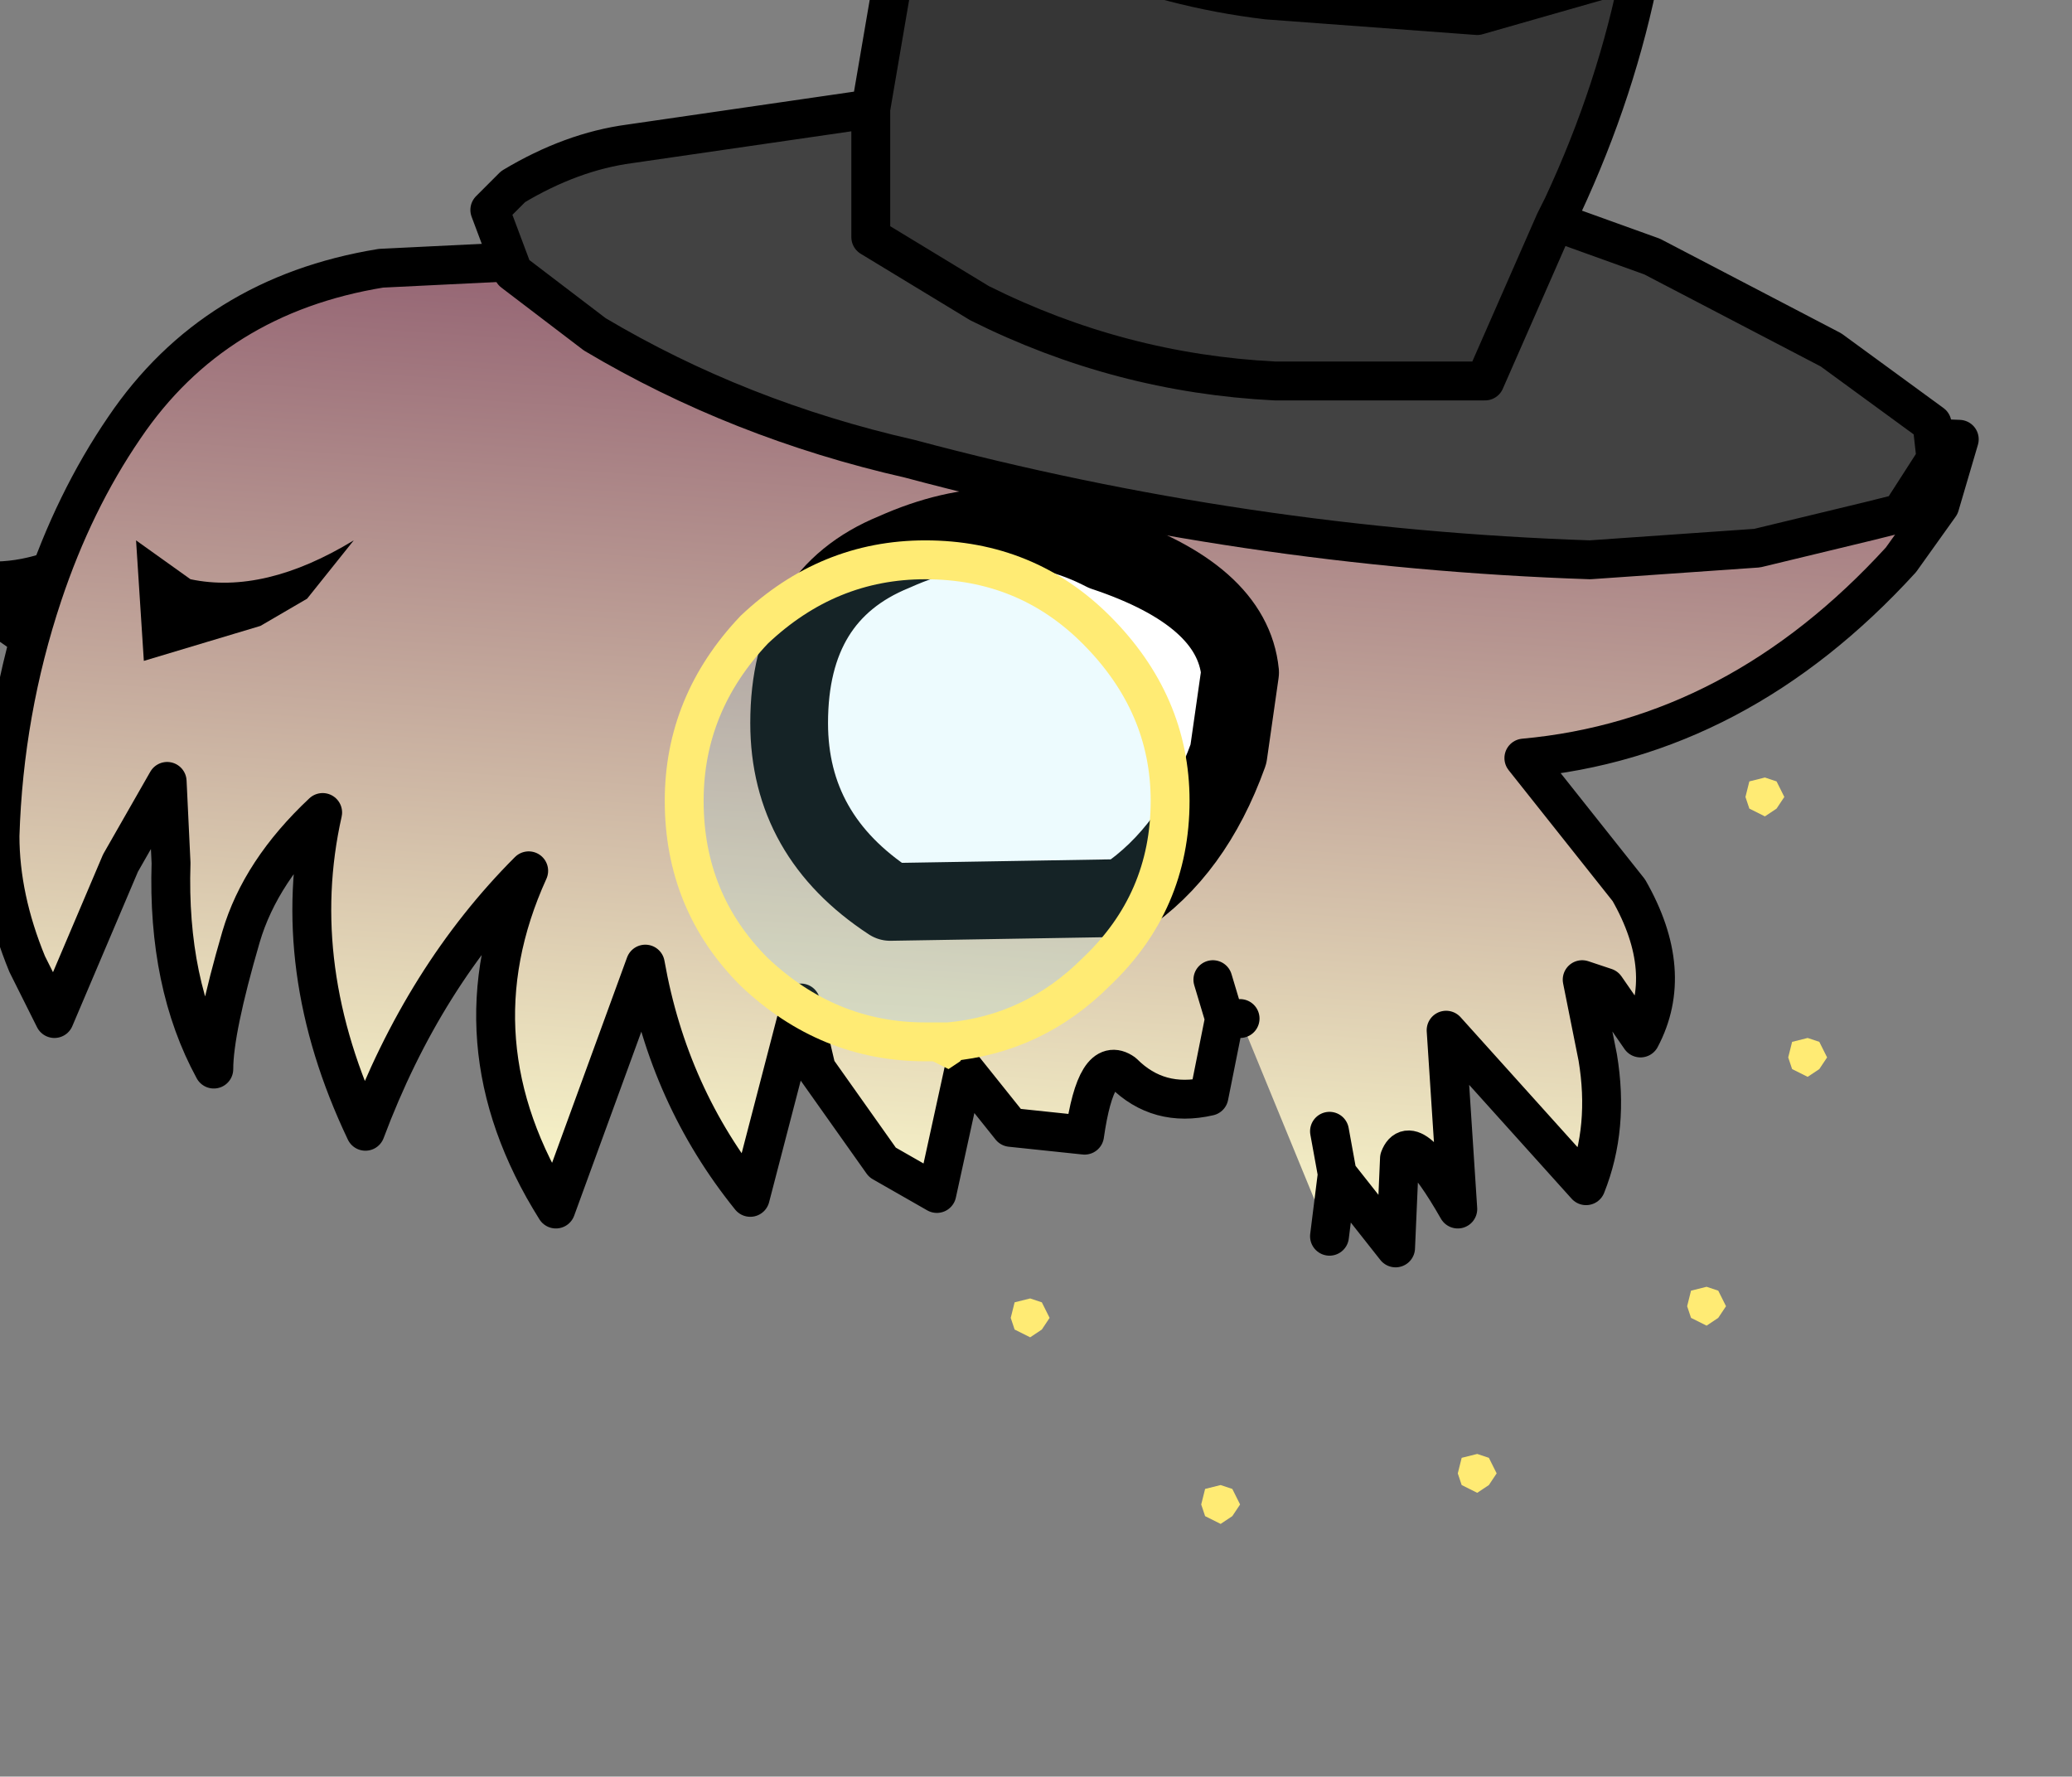 <?xml version="1.0" encoding="UTF-8" standalone="no"?>
<svg xmlns:xlink="http://www.w3.org/1999/xlink" height="22.85px" width="26.65px" xmlns="http://www.w3.org/2000/svg">
  <rect width="100%" height="100%" fill="#808080" stroke="none"/>
  <g transform="matrix(1.0, 0.0, 0.0, 1.0, 0.0, 0.0)">
    <path d="M11.5 7.1 Q12.95 6.45 14.2 7.1 15.85 7.65 15.95 8.65 L15.8 9.7 Q15.35 10.95 14.45 11.55 L11.45 11.6 Q10.15 10.75 10.15 9.3 10.15 7.65 11.5 7.1" fill="#ffffff" fill-rule="evenodd" stroke="none"/>
    <path d="M17.6 5.35 L25.2 5.65 24.95 6.5 24.45 7.2 Q22.35 9.5 19.6 9.75 L20.95 11.45 Q21.55 12.5 21.1 13.35 L20.65 12.7 20.35 12.6 20.55 13.6 Q20.7 14.5 20.4 15.25 L18.6 13.25 18.75 15.55 Q18.15 14.5 18.0 14.9 L17.95 16.05 17.2 15.1 17.1 14.55 17.2 15.1 17.1 15.9 15.95 13.1 15.75 13.1 15.55 14.1 Q14.9 14.25 14.45 13.8 14.1 13.55 13.95 14.6 L13.0 14.5 12.4 13.75 12.05 15.35 11.35 14.95 10.5 13.75 10.3 12.9 9.65 15.4 Q8.6 14.1 8.3 12.4 L7.15 15.55 Q5.8 13.4 6.8 11.2 5.45 12.55 4.7 14.55 3.7 12.45 4.15 10.45 3.35 11.2 3.1 12.05 2.75 13.25 2.75 13.75 2.15 12.65 2.2 11.1 L2.15 10.05 1.55 11.1 0.7 13.1 0.35 12.4 Q0.0 11.55 0.0 10.75 0.05 9.15 0.55 7.65 0.95 6.45 1.6 5.5 2.75 3.8 4.9 3.45 L10.0 3.2 10.5 3.25 11.9 2.95 13.6 2.1 Q14.75 1.5 16.1 1.0 18.2 0.25 20.25 0.0 L20.05 0.45 Q18.75 2.3 17.6 5.35 L17.1 5.3 17.6 5.35 M15.8 5.15 L14.75 4.95 11.15 4.15 14.75 4.95 15.8 5.15 M15.6 12.6 L15.75 13.1 15.6 12.6 M11.5 7.1 Q10.15 7.65 10.15 9.3 10.15 10.75 11.45 11.6 L14.45 11.55 Q15.35 10.95 15.8 9.7 L15.95 8.65 Q15.85 7.65 14.2 7.1 12.95 6.45 11.5 7.1" fill="url(#gradient0)" fill-rule="evenodd" stroke="none"/>
    <path d="M17.2 15.1 L17.95 16.05 18.0 14.9 Q18.15 14.5 18.75 15.55 L18.6 13.25 20.4 15.25 Q20.7 14.5 20.55 13.6 L20.35 12.6 20.65 12.7 21.1 13.35 Q21.55 12.5 20.95 11.45 L19.6 9.75 Q22.35 9.5 24.45 7.2 L24.95 6.5 25.2 5.65 17.6 5.35 17.1 5.3 M17.6 5.35 Q18.75 2.3 20.05 0.45 L20.25 0.0 Q18.2 0.25 16.1 1.0 14.75 1.5 13.6 2.1 L11.9 2.95 10.5 3.25 10.0 3.2 4.9 3.45 Q2.75 3.8 1.6 5.5 0.95 6.45 0.55 7.65 0.05 9.15 0.0 10.75 0.0 11.55 0.35 12.4 L0.7 13.1 1.55 11.1 2.15 10.05 2.2 11.1 Q2.15 12.65 2.75 13.75 2.75 13.25 3.1 12.05 3.35 11.2 4.15 10.45 3.7 12.45 4.7 14.55 5.45 12.55 6.8 11.2 5.8 13.4 7.15 15.55 L8.3 12.4 Q8.6 14.1 9.65 15.4 L10.3 12.9 10.5 13.75 11.35 14.95 12.05 15.35 12.4 13.75 13.0 14.5 13.95 14.6 Q14.1 13.55 14.45 13.8 14.9 14.25 15.55 14.1 L15.75 13.1 15.6 12.6 M11.15 4.15 L14.75 4.95 15.8 5.15 M17.2 15.1 L17.1 14.55 M15.75 13.1 L15.95 13.1 M17.1 15.9 L17.2 15.1" fill="none" stroke="#000000" stroke-linecap="round" stroke-linejoin="round" stroke-width="0.5"/>
    <path d="M11.5 7.1 Q12.95 6.45 14.2 7.1 15.85 7.65 15.95 8.65 L15.8 9.7 Q15.35 10.95 14.45 11.55 L11.45 11.6 Q10.15 10.75 10.15 9.3 10.15 7.65 11.5 7.1 Z" fill="none" stroke="#000000" stroke-linecap="round" stroke-linejoin="round" stroke-width="1.0"/>
    <path d="M11.85 -2.4 Q12.4 -3.25 13.4 -3.25 L16.85 -3.1 20.1 -2.1 Q20.9 -1.75 21.3 -0.75 L21.1 -0.4 19.0 0.2 16.3 0.0 Q13.8 -0.3 11.95 -1.85 L11.85 -2.4 M20.0 2.85 L21.25 3.3 23.55 4.5 24.85 5.45 24.9 5.9 24.45 6.6 24.05 6.7 22.6 7.05 20.45 7.2 Q16.0 7.05 11.7 5.9 9.5 5.4 7.65 4.3 L6.6 3.5 6.3 2.7 6.6 2.4 Q7.35 1.95 8.1 1.85 L11.2 1.4 11.2 3.05 12.6 3.9 Q14.4 4.8 16.4 4.9 L19.1 4.9 20.0 2.85" fill="#424242" fill-rule="evenodd" stroke="none"/>
    <path d="M11.85 -2.4 L11.95 -1.85 Q13.8 -0.3 16.3 0.0 L19.0 0.2 21.1 -0.4 Q20.8 1.15 20.1 2.65 L20.0 2.85 19.1 4.9 16.4 4.9 Q14.4 4.8 12.6 3.9 L11.2 3.05 11.2 1.4 11.85 -2.4" fill="#363636" fill-rule="evenodd" stroke="none"/>
    <path d="M15.05 10.3 Q15.05 11.6 14.1 12.5 13.3 13.3 12.2 13.4 L11.9 13.4 Q10.65 13.4 9.7 12.5 8.8 11.6 8.8 10.3 8.8 9.05 9.7 8.1 10.65 7.2 11.9 7.2 13.2 7.2 14.1 8.1 15.05 9.05 15.05 10.3" fill="#8de7fc" fill-opacity="0.153" fill-rule="evenodd" stroke="none"/>
    <path d="M3.35 8.05 L1.85 8.5 1.75 6.95 2.45 7.45 Q3.4 7.65 4.55 6.95 L3.95 7.7 3.35 8.05 M0.95 6.95 L0.35 8.5 -0.15 8.15 -1.05 7.2 -1.45 6.55 Q-0.45 7.65 0.95 6.95" fill="#000000" fill-rule="evenodd" stroke="none"/>
    <path d="M21.1 -0.4 L21.3 -0.75 Q20.9 -1.75 20.1 -2.1 L16.85 -3.1 13.4 -3.25 Q12.4 -3.25 11.85 -2.4 L11.95 -1.85 Q13.8 -0.3 16.3 0.0 L19.0 0.2 21.1 -0.4 Q20.8 1.15 20.1 2.65 L20.0 2.85 21.25 3.3 23.55 4.5 24.85 5.45 24.9 5.9 24.45 6.6 24.05 6.7 22.6 7.05 20.45 7.2 Q16.0 7.05 11.7 5.9 9.5 5.4 7.65 4.3 L6.6 3.5 6.3 2.7 6.6 2.4 Q7.35 1.95 8.1 1.85 L11.2 1.4 11.85 -2.4 M11.2 1.4 L11.2 3.05 12.6 3.9 Q14.4 4.8 16.4 4.9 L19.1 4.9 20.0 2.85" fill="none" stroke="#000000" stroke-linecap="round" stroke-linejoin="round" stroke-width="0.5"/>
    <path d="M15.05 10.3 Q15.05 11.6 14.1 12.5 13.3 13.3 12.2 13.4 L11.9 13.4 Q10.65 13.4 9.7 12.5 8.8 11.6 8.8 10.3 8.8 9.05 9.7 8.1 10.65 7.2 11.9 7.2 13.2 7.2 14.1 8.1 15.05 9.05 15.05 10.3 Z" fill="none" stroke="#ffeb74" stroke-linecap="round" stroke-linejoin="round" stroke-width="0.5"/>
    <path d="M22.5 10.05 L22.7 10.0 22.85 10.05 22.95 10.25 22.85 10.4 22.7 10.5 22.5 10.4 22.45 10.25 22.5 10.05 M23.05 13.4 L23.25 13.35 23.4 13.4 23.5 13.6 23.4 13.75 23.25 13.85 23.05 13.75 23.0 13.6 23.05 13.4 M21.75 16.6 L21.95 16.55 22.1 16.6 22.2 16.8 22.1 16.95 21.95 17.05 21.75 16.95 21.7 16.8 21.75 16.6 M12.0 13.3 L12.2 13.25 12.35 13.3 12.45 13.5 12.35 13.65 12.2 13.75 12.0 13.65 11.95 13.5 12.0 13.3 M13.4 16.75 L13.5 16.95 13.4 17.1 13.25 17.2 13.05 17.1 13.0 16.95 13.05 16.75 13.25 16.7 13.4 16.75 M19.15 18.75 L19.25 18.95 19.15 19.1 19.0 19.2 18.8 19.1 18.75 18.95 18.8 18.75 19.0 18.7 19.15 18.75 M15.5 19.15 L15.7 19.1 15.85 19.15 15.95 19.35 15.85 19.5 15.7 19.6 15.5 19.5 15.45 19.35 15.5 19.15" fill="#ffeb74" fill-rule="evenodd" stroke="none"/>
  </g>
  <defs>
    <linearGradient gradientTransform="matrix(-7.0E-4, 0.01, -0.01, -7.0E-4, 12.6, 8.0)" gradientUnits="userSpaceOnUse" id="gradient0" spreadMethod="pad" x1="-819.2" x2="819.2">
      <stop offset="0.0" stop-color="#723356"/>
      <stop offset="1.0" stop-color="#fefdce"/>
    </linearGradient>
  </defs>
</svg>
